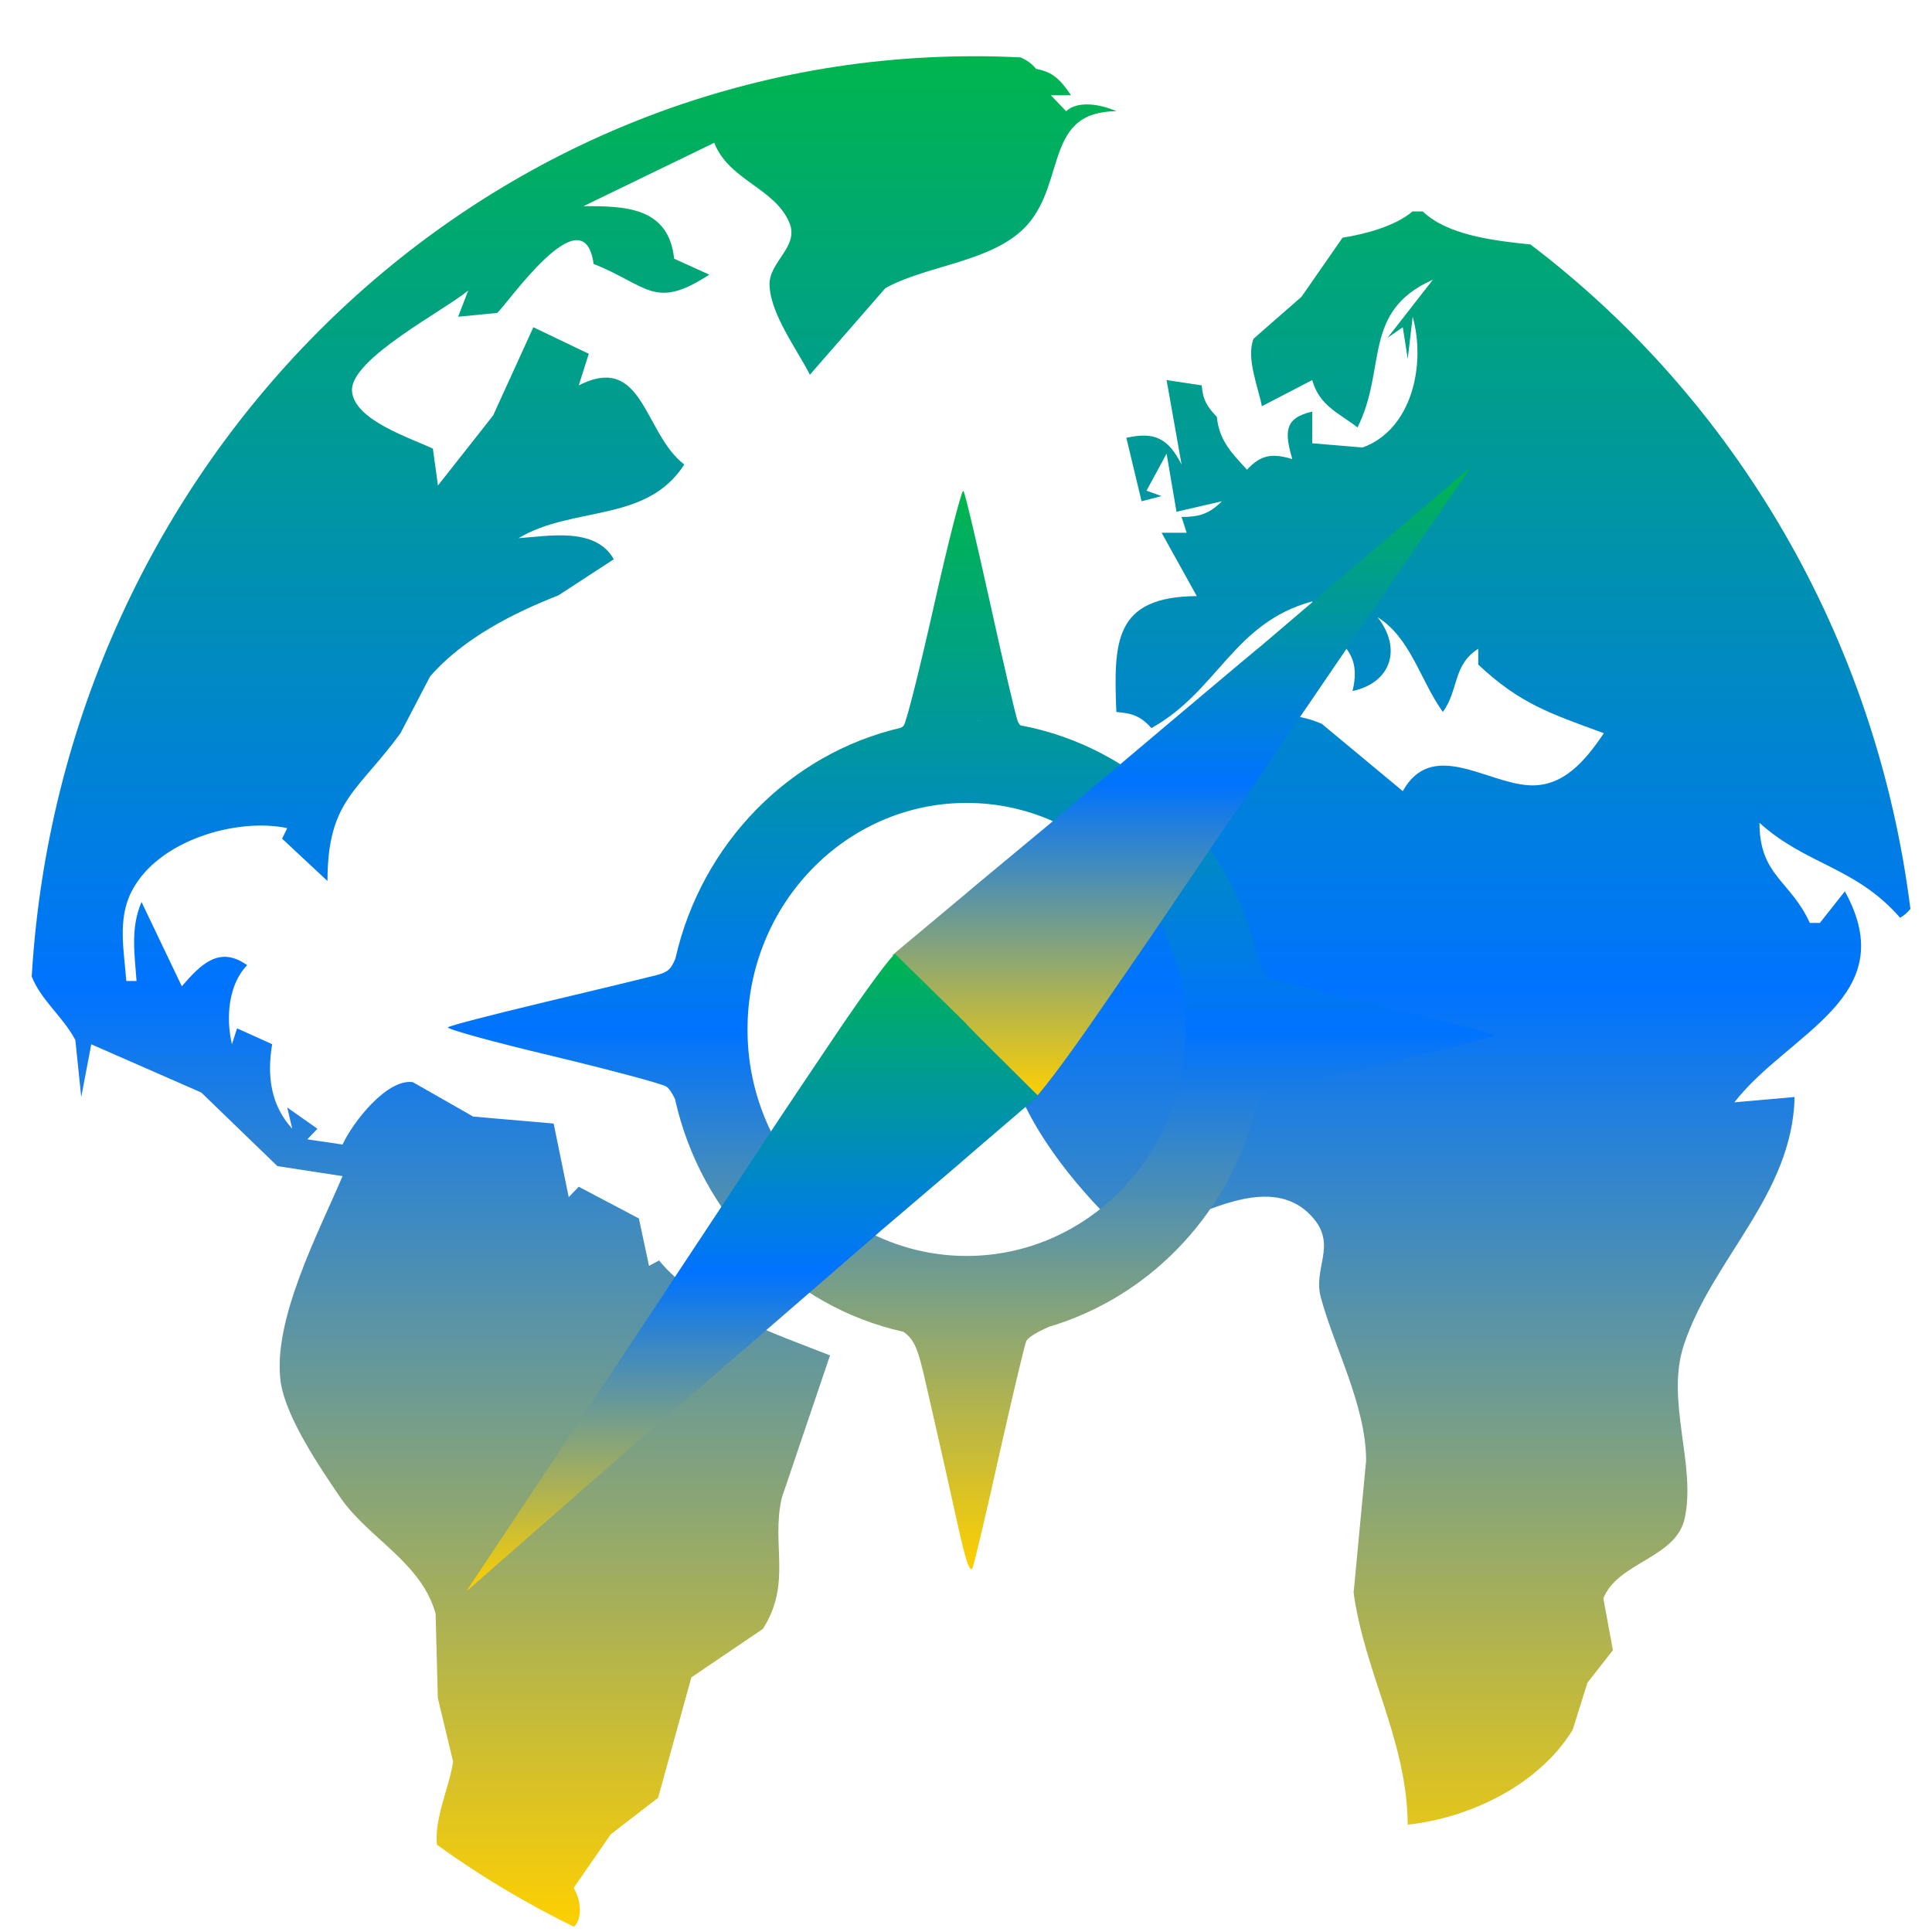 <svg xmlns="http://www.w3.org/2000/svg" xmlns:xlink="http://www.w3.org/1999/xlink" width="64" height="64" viewBox="0 0 64 64" version="1.1"><defs><linearGradient id="linear0" x1="0%" x2="0%" y1="0%" y2="100%"><stop offset="0%" style="stop-color:#00b54e; stop-opacity:1"/><stop offset="50%" style="stop-color:#0073ff; stop-opacity:1"/><stop offset="100%" style="stop-color:#ffd000; stop-opacity:1"/></linearGradient></defs><g id="surface1"><path style=" stroke:none;fill-rule:nonzero;fill:url(#linear0);" d="M 32.27 1.863 C 15.648 1.863 2.055 15.336 1.051 32.348 C 1.363 33.141 2.086 33.676 2.496 34.453 L 2.691 36.344 L 3.023 34.594 L 6.668 36.191 L 9.188 38.629 L 11.348 38.961 C 10.574 40.785 9.016 43.73 9.297 45.773 C 9.465 46.957 10.621 48.648 11.281 49.617 C 12.215 50.965 13.965 51.762 14.43 53.457 L 14.504 56.254 L 15.008 58.348 C 14.926 59.082 14.367 60.262 14.477 61.113 C 15.906 62.145 17.426 63.051 19.016 63.828 C 19.293 63.555 19.258 62.961 19.004 62.539 L 20.234 60.762 L 21.801 59.555 L 22.902 55.566 L 25.27 53.961 C 26.242 52.441 25.539 51.176 25.898 49.617 L 27.496 44.898 C 25.688 44.191 23.109 43.324 21.832 41.754 L 21.5 41.934 L 21.164 40.363 L 19.172 39.312 L 18.84 39.656 L 18.34 37.219 L 15.676 36.988 L 13.676 35.848 C 12.812 35.723 11.672 37.199 11.348 37.914 L 10.18 37.742 L 10.516 37.391 L 9.516 36.688 L 9.68 37.391 C 8.965 36.609 8.84 35.629 9.016 34.59 L 7.852 34.066 L 7.684 34.59 C 7.477 33.727 7.562 32.609 8.188 31.973 C 7.27 31.32 6.66 31.934 6.023 32.672 L 4.688 29.879 C 4.32 30.734 4.457 31.59 4.523 32.496 L 4.184 32.496 C 4.113 31.52 3.883 30.453 4.359 29.531 C 5.238 27.809 7.891 27.082 9.516 27.434 L 9.344 27.781 L 10.848 29.184 C 10.852 26.508 11.852 26.23 13.266 24.289 L 14.246 22.41 C 15.336 21.148 17.035 20.293 18.496 19.723 L 20.332 18.527 C 19.738 17.453 18.176 17.758 17.176 17.828 C 18.977 16.75 21.426 17.332 22.668 15.387 C 21.32 14.359 21.32 11.672 19.172 12.766 L 19.504 11.719 L 17.668 10.84 L 16.336 13.762 L 14.508 16.082 L 14.34 14.863 C 13.641 14.52 11.699 13.918 11.66 12.934 C 11.621 11.875 14.754 10.266 15.512 9.621 L 15.176 10.492 L 16.465 10.367 C 16.734 10.184 19.332 6.344 19.664 8.742 C 21.473 9.465 21.676 10.285 23.496 9.098 L 22.332 8.57 C 22.148 6.848 20.695 6.828 19.332 6.828 L 23.66 4.73 C 24.145 5.973 25.656 6.223 26.145 7.367 C 26.492 8.18 25.465 8.664 25.492 9.445 C 25.52 10.406 26.41 11.582 26.828 12.414 L 29.328 9.547 C 30.711 8.77 32.938 8.684 34.039 7.441 C 35.309 5.992 34.609 3.695 36.98 3.684 C 36.5 3.469 35.723 3.309 35.316 3.684 L 34.812 3.156 L 35.48 3.156 C 35.137 2.656 34.898 2.387 34.32 2.281 C 34.184 2.105 34.004 1.988 33.812 1.902 C 33.301 1.875 32.789 1.863 32.27 1.863 M 46.797 7 C 46.215 7.496 45.223 7.754 44.473 7.875 L 43.113 9.832 L 41.527 11.219 C 41.27 11.855 41.68 12.82 41.801 13.457 L 43.469 12.59 C 43.711 13.457 44.359 13.68 44.969 14.16 C 45.953 12.195 45.105 10.316 47.465 9.266 L 45.965 11.191 L 46.469 10.84 L 46.633 11.887 L 46.797 10.492 C 47.238 12.066 46.781 14.23 45.137 14.824 L 43.469 14.684 L 43.469 13.637 C 42.523 13.844 42.559 14.34 42.809 15.207 C 42.164 15.016 41.781 15.047 41.309 15.559 C 40.801 15.008 40.387 14.594 40.309 13.809 C 39.988 13.473 39.844 13.242 39.809 12.766 L 38.645 12.59 L 39.141 15.387 C 38.695 14.512 38.238 14.293 37.312 14.504 L 37.816 16.605 L 38.48 16.434 L 37.98 16.254 L 38.645 15.027 L 38.973 16.953 L 40.477 16.605 C 40.059 17.023 39.723 17.125 39.141 17.125 L 39.309 17.648 L 38.48 17.648 L 39.645 19.746 C 36.914 19.77 36.887 21.234 36.98 23.586 C 37.512 23.629 37.77 23.715 38.145 24.117 C 40.348 22.891 40.855 20.633 43.469 19.922 C 43.895 21.309 45.203 21.227 44.805 22.891 C 46.086 22.617 46.449 21.48 45.633 20.445 C 46.73 21.129 47.043 22.531 47.797 23.586 C 48.324 22.859 48.125 22.023 48.969 21.492 L 48.969 22.016 C 50.375 23.332 51.348 23.629 53.129 24.289 C 52.516 25.199 51.777 26.09 50.629 26.012 C 49.223 25.922 47.43 24.48 46.469 26.207 L 43.789 23.98 C 42.305 23.324 40.844 23.945 39.309 23.766 L 38.645 24.109 L 38.973 24.289 C 35.926 25.73 34.234 29.52 33.918 32.668 L 33.336 34.766 C 33.664 36.812 35.316 38.934 36.703 40.324 C 37.68 41.301 38.383 39.387 39.309 40.355 C 40.539 39.871 42.402 39.016 43.527 40.379 C 44.27 41.277 43.492 42.023 43.754 42.977 C 44.199 44.637 45.258 46.578 45.254 48.391 L 44.84 52.758 C 45.203 55.414 46.609 57.652 46.633 60.445 C 48.676 60.223 50.969 59.145 52.098 57.301 L 52.586 55.742 L 53.43 54.664 L 53.113 52.949 C 53.586 51.75 55.516 51.617 55.805 50.309 C 56.199 48.523 55.164 46.406 55.781 44.551 C 56.73 41.684 59.375 39.582 59.449 36.34 L 57.453 36.516 C 59.25 34.203 63.055 33.039 61.113 29.527 L 60.285 30.574 L 59.953 30.574 C 59.309 29.16 58.285 29.012 58.285 27.258 C 59.844 28.664 61.457 28.703 62.945 30.402 C 63.082 30.324 63.191 30.223 63.285 30.109 C 62.148 21.078 57.449 13.223 50.699 8.098 C 49.43 7.969 47.93 7.777 47.133 7.004 L 46.797 7.004 L 46.797 6.992 "/><path style=" stroke:none;fill-rule:nonzero;fill:url(#linear0);" d="M 31.906 16.262 C 31.836 16.305 31.414 17.945 30.953 20 C 30.477 22.117 30.023 23.938 29.938 24.031 C 29.922 24.059 29.887 24.082 29.84 24.109 C 26.156 24.965 23.246 27.938 22.379 31.73 C 22.379 31.734 22.375 31.742 22.375 31.75 C 22.215 32.145 22.094 32.207 21.742 32.305 C 21.457 32.379 19.812 32.777 18.082 33.188 C 16.359 33.598 14.895 33.977 14.84 34.031 C 14.781 34.086 16.32 34.512 18.262 34.973 C 20.195 35.438 21.91 35.895 22.07 35.992 C 22.156 36.047 22.262 36.199 22.359 36.402 C 23.215 40.258 26.176 43.285 29.926 44.117 C 30.395 44.438 30.457 44.914 30.828 46.516 C 31.109 47.742 31.512 49.527 31.719 50.48 C 32.004 51.766 32.137 52.137 32.223 51.922 C 32.281 51.766 32.684 50.074 33.105 48.172 C 33.535 46.266 33.934 44.586 33.992 44.438 C 34.043 44.312 34.312 44.148 34.754 43.949 C 37.988 42.992 40.547 40.383 41.512 37.062 C 41.555 36.93 41.59 36.797 41.617 36.664 C 41.59 36.801 41.555 36.93 41.512 37.062 C 41.648 36.629 41.836 36.242 41.945 36.199 C 42.059 36.152 43.793 35.727 45.797 35.246 C 47.805 34.762 49.469 34.348 49.492 34.32 C 49.559 34.25 49.016 34.109 45.398 33.242 C 43.711 32.836 42.211 32.457 42.066 32.398 C 41.965 32.359 41.836 32.16 41.691 31.84 C 41.691 31.836 41.684 31.836 41.684 31.836 C 40.816 27.855 37.703 24.754 33.797 24.027 C 33.762 23.984 33.734 23.938 33.715 23.895 C 33.648 23.723 33.234 21.961 32.797 19.973 C 32.359 17.988 31.965 16.316 31.914 16.262 C 31.914 16.254 31.914 16.262 31.906 16.262 M 32.02 23.859 C 32.191 23.859 32.367 23.859 32.531 23.871 C 32.359 23.859 32.191 23.859 32.02 23.859 C 31.887 23.859 31.746 23.859 31.609 23.867 C 31.746 23.859 31.887 23.859 32.02 23.859 M 31.422 23.879 C 31.281 23.891 31.148 23.898 31.008 23.91 C 30.887 23.926 30.762 23.938 30.645 23.957 C 30.762 23.938 30.887 23.926 31.008 23.91 C 31.148 23.898 31.281 23.891 31.422 23.879 M 32.02 26.598 C 36.031 26.598 39.281 29.961 39.281 34.102 C 39.281 38.246 36.031 41.605 32.02 41.605 C 28.012 41.605 24.762 38.246 24.762 34.102 C 24.762 29.961 28.012 26.598 32.02 26.598 M 22.156 33.098 C 22.141 33.227 22.137 33.355 22.125 33.496 C 22.137 33.355 22.141 33.227 22.156 33.098 M 41.887 33.113 C 41.898 33.242 41.906 33.371 41.914 33.504 C 41.906 33.371 41.898 33.242 41.887 33.113 M 22.121 33.617 C 22.109 33.777 22.109 33.941 22.109 34.102 C 22.109 34.25 22.117 34.402 22.121 34.555 C 22.117 34.402 22.109 34.25 22.109 34.102 C 22.109 33.941 22.109 33.777 22.121 33.617 M 41.926 33.668 C 41.93 33.816 41.934 33.957 41.934 34.102 C 41.934 33.957 41.93 33.816 41.926 33.668 M 22.125 34.695 C 22.137 34.844 22.148 34.992 22.16 35.141 C 22.148 34.992 22.137 34.844 22.125 34.695 M 41.914 34.707 C 41.906 34.855 41.895 35 41.883 35.148 C 41.867 35.27 41.855 35.391 41.836 35.516 C 41.855 35.391 41.867 35.27 41.883 35.148 C 41.895 35 41.906 34.855 41.914 34.707 M 41.793 35.812 C 41.781 35.902 41.762 35.992 41.746 36.082 C 41.762 35.992 41.781 35.902 41.793 35.812 M 31.008 44.293 C 31.164 44.312 31.32 44.324 31.484 44.332 C 31.32 44.324 31.164 44.312 31.008 44.293 M 31.512 44.332 C 31.68 44.344 31.852 44.348 32.02 44.348 C 32.184 44.348 32.344 44.344 32.504 44.332 C 32.344 44.344 32.184 44.348 32.02 44.348 C 31.852 44.348 31.68 44.344 31.512 44.332 "/><path style=" stroke:none;fill-rule:nonzero;fill:url(#linear0);" d="M 29.559 31.641 C 34.781 27.281 29.543 31.637 34.77 27.293 C 48.699 15.527 34.828 27.309 48.711 15.484 C 36.309 33.617 40.062 28.238 36.258 33.734 C 35.242 35.203 34.332 36.402 34.234 36.402 C 29.539 31.676 34.219 36.387 29.559 31.641 "/><path style=" stroke:none;fill-rule:nonzero;fill:url(#linear0);" d="M 34.395 36.305 C 29.223 40.734 34.414 36.309 29.234 40.723 C 15.457 52.68 29.176 40.707 15.445 52.719 C 27.613 34.418 23.934 39.848 27.668 34.301 C 28.664 32.82 29.559 31.609 29.656 31.605 C 34.414 36.266 29.668 31.621 34.395 36.305 "/></g></svg>
